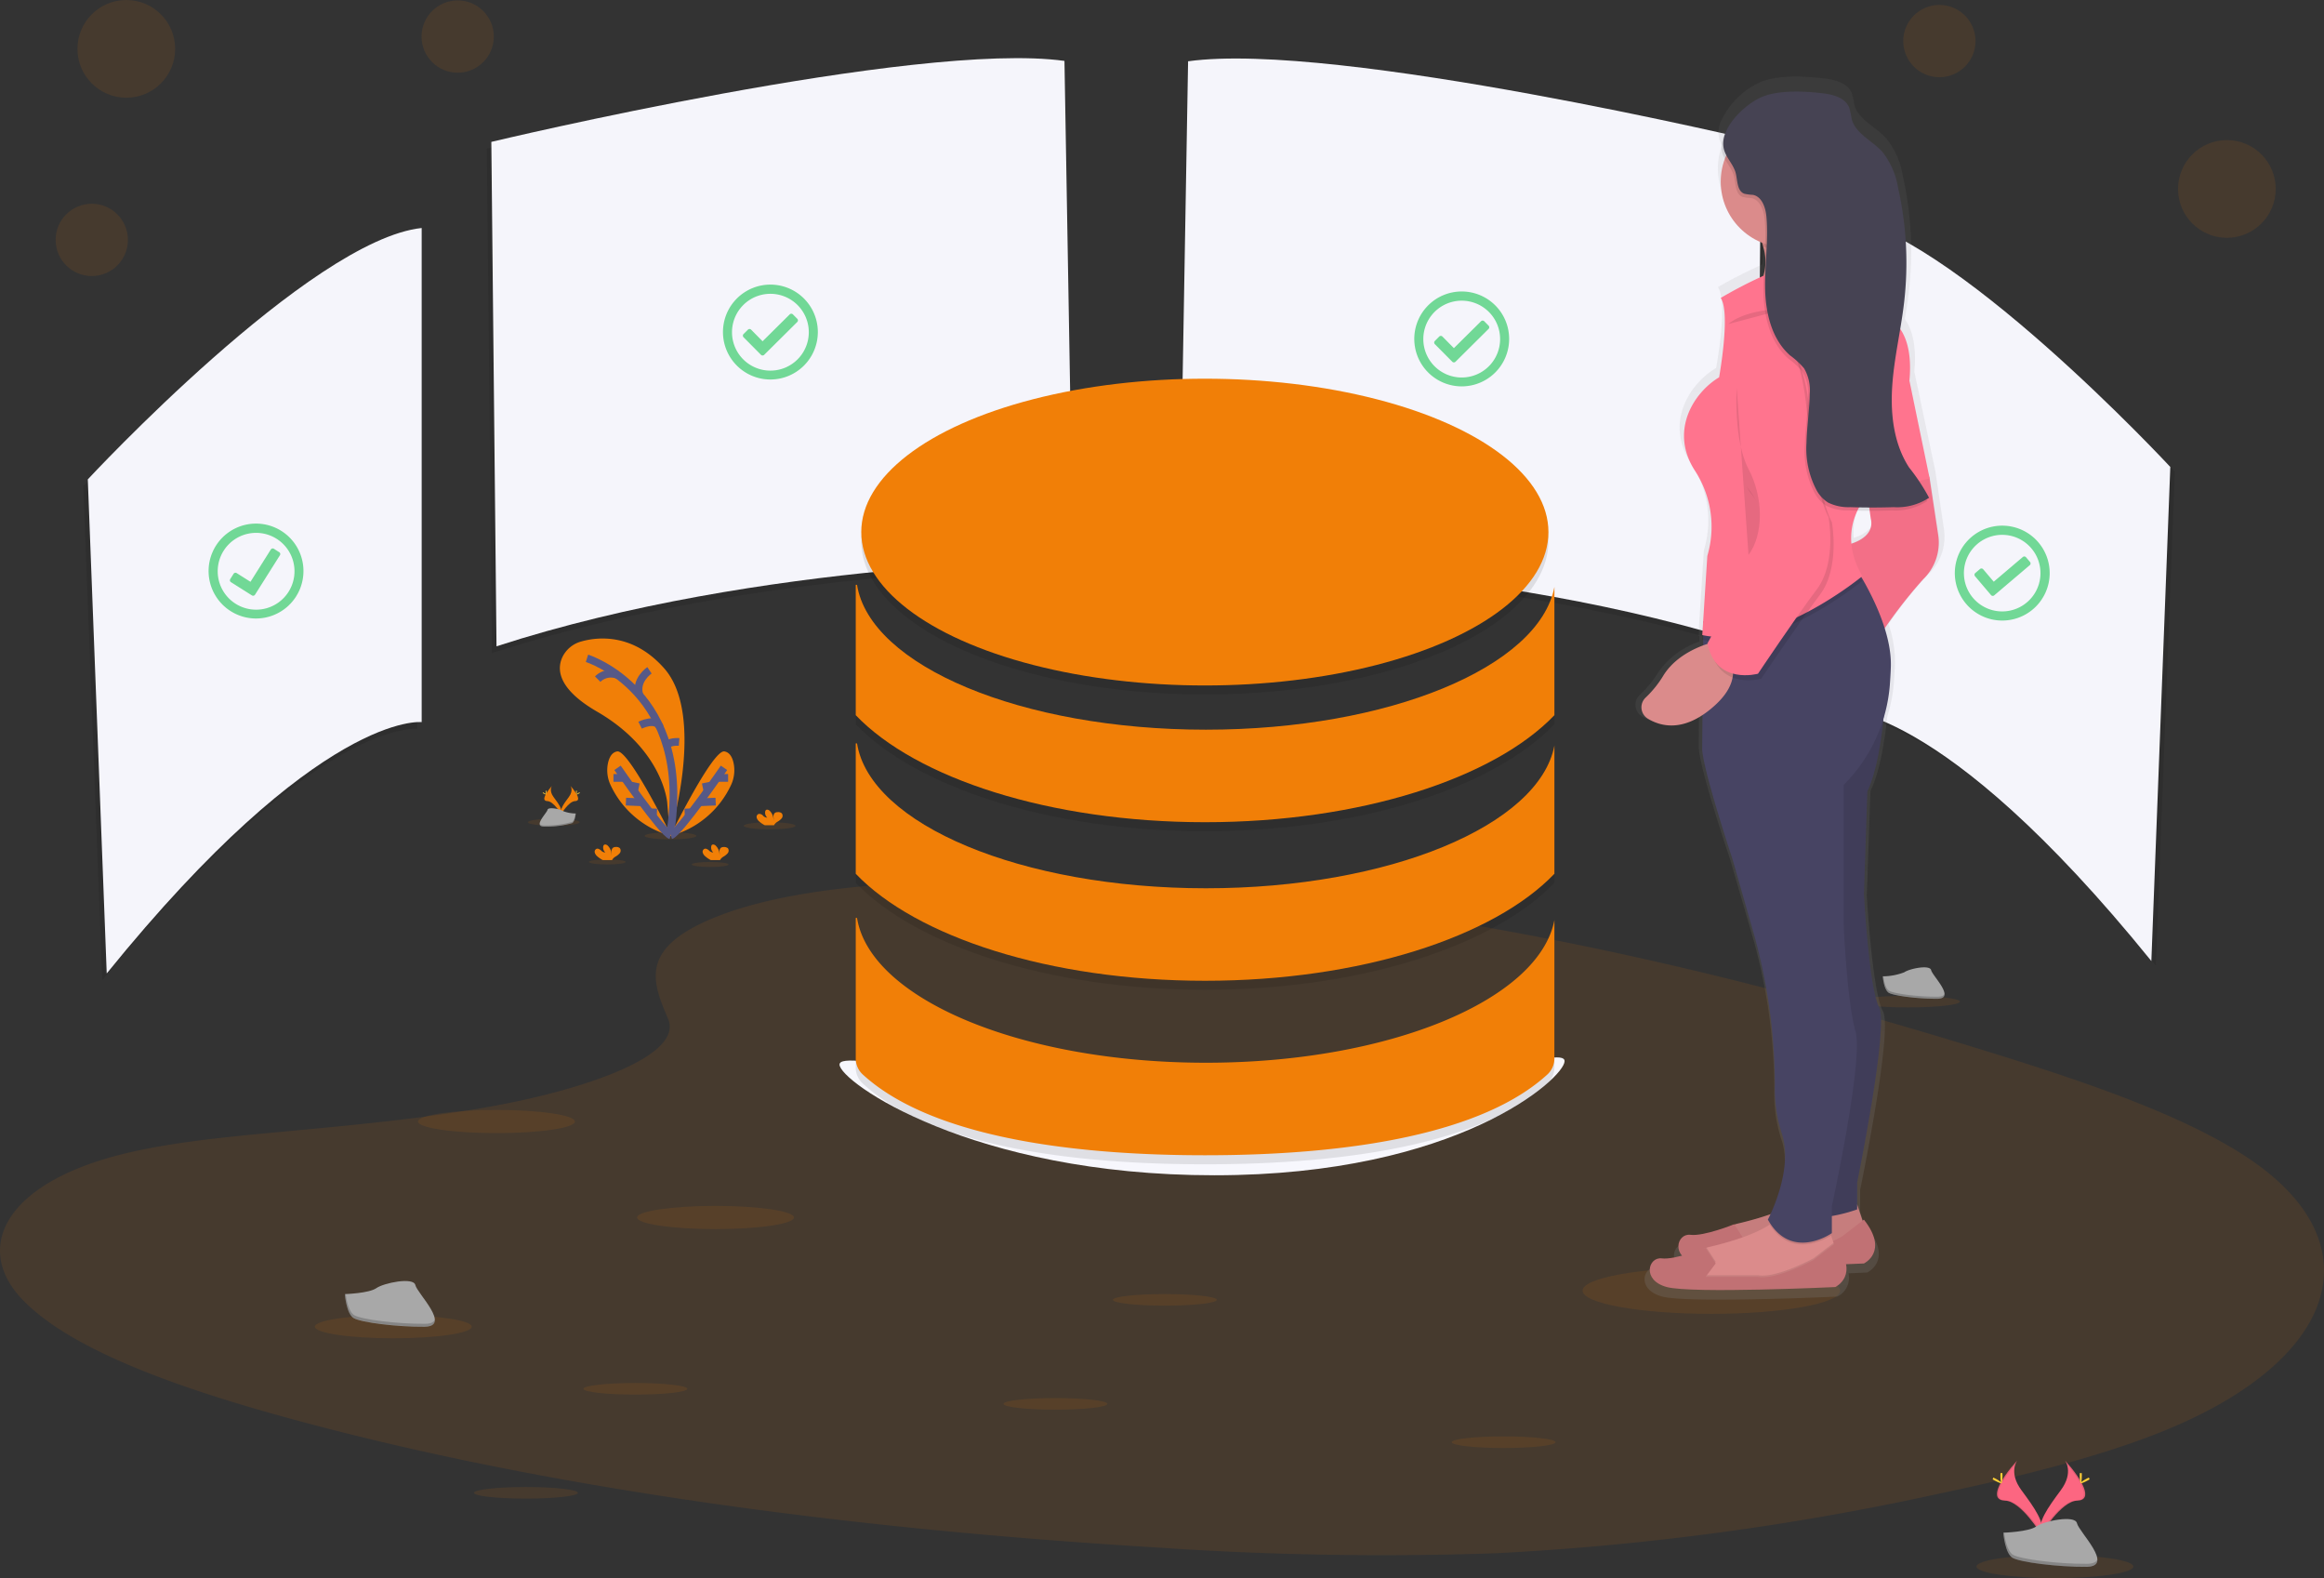 <svg xmlns="http://www.w3.org/2000/svg" xmlns:xlink="http://www.w3.org/1999/xlink" width="301.23" height="204.493" viewBox="0 0 301.23 204.493">
  <rect x="0" y="0" width="301.23" height="204.493" fill="#333333" stroke="none"/>
  <defs>
    <linearGradient id="linear-gradient" x1="16.614" y1="1" x2="16.614" gradientUnits="objectBoundingBox">
      <stop offset="0" stop-color="gray" stop-opacity="0.251"/>
      <stop offset="0.54" stop-color="gray" stop-opacity="0.122"/>
      <stop offset="1" stop-color="gray" stop-opacity="0.102"/>
    </linearGradient>
  </defs>
  <g id="undraw_server_status_5pbv" transform="translate(7.212)">
    <path id="Path_310" data-name="Path 310" d="M191.85,543c10.22-4.02,26.264-4.839,40.867-4.517,45.87,1,87.276,10.774,123.09,21.826,12.966,4,25.731,8.315,34.148,13.824,17.133,11.216,12.05,26.753-11.772,35.992-8.107,3.144-17.932,5.563-28.02,7.688a350.843,350.843,0,0,1-57.645,7.726,428.6,428.6,0,0,1-43.642-.75c-40.322-2.421-79.9-7.741-113.071-16.884-14.55-4-28.263-8.979-34.253-15.458s-2.161-14.682,12.7-18.517c6.148-1.584,13.491-2.3,20.684-2.972,10.586-.99,21.342-1.967,30.9-3.979,9.869-2.079,21.553-6.1,19.6-10.7C183.322,551.351,181.642,547.018,191.85,543Z" transform="translate(-106.055 -424.263)" fill="#f17f07" opacity="0.1"/>
    <path id="Path_311" data-name="Path 311" d="M572.925,92.352l-1.115,64.7s40.378,0,74.731,11.154l.67-65.38S592.11,89.676,572.925,92.352Z" transform="translate(-425.554 -83.531)" opacity="0.1"/>
    <path id="Path_312" data-name="Path 312" d="M570.925,89.352l-1.115,64.7s40.378,0,74.731,11.154l.67-65.38S590.11,86.676,570.925,89.352Z" transform="translate(-424.14 -81.41)" fill="#f5f5fb"/>
    <path id="Path_313" data-name="Path 313" d="M337.426,92.183l1.115,64.7s-40.378,0-74.731,11.154l-.67-65.362S318.241,89.507,337.426,92.183Z" transform="translate(-207.251 -83.412)" opacity="0.1"/>
    <path id="Path_314" data-name="Path 314" d="M339.426,89.183l1.115,64.7s-40.378,0-74.731,11.154l-.67-65.362S320.241,86.507,339.426,89.183Z" transform="translate(-208.666 -81.29)" fill="#f5f5fb"/>
    <path id="Path_315" data-name="Path 315" d="M862.65,160.51v64.025s13.174-1.56,40.823,32.57l2.456-64.024S877.151,162.073,862.65,160.51Z" transform="translate(-631.247 -131.989)" opacity="0.1"/>
    <path id="Path_316" data-name="Path 316" d="M860.65,158.51v64.025s13.174-1.56,40.823,32.57l2.456-64.024S875.151,160.073,860.65,158.51Z" transform="translate(-629.832 -130.574)" fill="#f5f5fb"/>
    <path id="Path_317" data-name="Path 317" d="M127.756,167v64.027s-13.174-1.56-40.823,32.57L84.48,199.573S113.256,168.566,127.756,167Z" transform="translate(-80.897 -136.579)" opacity="0.1"/>
    <path id="Path_318" data-name="Path 318" d="M129.756,164v64.027s-13.174-1.56-40.823,32.57L86.48,196.573S115.256,165.566,129.756,164Z" transform="translate(-82.311 -134.457)" fill="#f5f5fb"/>
    <path id="Path_319" data-name="Path 319" d="M513.277,531.589c0,2.181-13.851,14.785-45.378,14.785s-48.6-12.164-48.6-14.345,17.657,3.22,49.184,3.22S513.277,529.405,513.277,531.589Z" transform="translate(-317.693 -394.084)" fill="#f7f7fd"/>
    <ellipse id="Ellipse_9" data-name="Ellipse 9" cx="3.355" cy="0.46" rx="3.355" ry="0.46" transform="translate(89.19 106.546)" fill="#f17f07" opacity="0.1"/>
    <ellipse id="Ellipse_10" data-name="Ellipse 10" cx="3.355" cy="0.46" rx="3.355" ry="0.46" transform="translate(76.341 107.848)" fill="#f17f07" opacity="0.1"/>
    <ellipse id="Ellipse_11" data-name="Ellipse 11" cx="3.355" cy="0.46" rx="3.355" ry="0.46" transform="translate(61.211 106.086)" fill="#f17f07" opacity="0.1"/>
    <ellipse id="Ellipse_12" data-name="Ellipse 12" cx="2.383" cy="0.328" rx="2.383" ry="0.328" transform="translate(82.457 111.689)" fill="#f17f07" opacity="0.1"/>
    <ellipse id="Ellipse_13" data-name="Ellipse 13" cx="2.383" cy="0.328" rx="2.383" ry="0.328" transform="translate(69.122 111.361)" fill="#f17f07" opacity="0.1"/>
    <path id="Path_320" data-name="Path 320" d="M309.753,371.166s4.7-15.42-.738-21.594c-4.069-4.62-8.7-4.078-10.744-3.493a3.823,3.823,0,0,0-2.468,2.049c-.723,1.56-.586,4.1,4.514,7.05,8.546,4.948,9.076,11.737,9.076,11.737Z" transform="translate(-230.128 -262.96)" fill="#f17f07"/>
    <path id="Path_321" data-name="Path 321" d="M307.48,354.46s13.865,4.336,10.756,22.9" transform="translate(-238.61 -269.157)" fill="none" stroke="#565987" stroke-miterlimit="10" stroke-width="1"/>
    <path id="Path_322" data-name="Path 322" d="M331.706,359.77s-1.909,1.285-1.3,3.22" transform="translate(-254.738 -272.913)" fill="none" stroke="#565987" stroke-miterlimit="10" stroke-width="1"/>
    <path id="Path_323" data-name="Path 323" d="M312.23,361.916a2.406,2.406,0,0,1,2.585-.533" transform="translate(-241.97 -273.914)" fill="none" stroke="#565987" stroke-miterlimit="10" stroke-width="1"/>
    <path id="Path_324" data-name="Path 324" d="M331,383.121s2.049-1.039,2.579.263" transform="translate(-255.244 -289.15)" fill="none" stroke="#565987" stroke-miterlimit="10" stroke-width="1"/>
    <path id="Path_325" data-name="Path 325" d="M344.486,391.461s-1.54-.123-1.566.612" transform="translate(-263.675 -295.321)" fill="none" stroke="#565987" stroke-miterlimit="10" stroke-width="1"/>
    <path id="Path_326" data-name="Path 326" d="M324.774,406.621s-5.51-11.207-7.026-10.961c-.717.117-1.048.823-1.2,1.534a4.508,4.508,0,0,0,.293,2.729A12.136,12.136,0,0,0,324.774,406.621Z" transform="translate(-244.958 -298.293)" fill="#f17f07"/>
    <path id="Path_327" data-name="Path 327" d="M321,402.93s5.782,8.385,6.9,8.754" transform="translate(-248.172 -303.437)" fill="none" stroke="#565987" stroke-miterlimit="10" stroke-width="1"/>
    <line id="Line_1" data-name="Line 1" x2="1.35" transform="translate(72.304 100.801)" fill="none" stroke="#565987" stroke-miterlimit="10" stroke-width="1"/>
    <line id="Line_2" data-name="Line 2" x2="2.114" y2="0.091" transform="translate(73.92 103.87)" fill="none" stroke="#565987" stroke-miterlimit="10" stroke-width="1"/>
    <line id="Line_3" data-name="Line 3" x1="0.231" y2="1.101" transform="translate(74.977 101.416)" fill="none" stroke="#565987" stroke-miterlimit="10" stroke-width="1"/>
    <line id="Line_4" data-name="Line 4" x1="0.041" y2="1.001" transform="translate(77.416 104.768)" fill="none" stroke="#565987" stroke-miterlimit="10" stroke-width="1"/>
    <path id="Path_328" data-name="Path 328" d="M344.31,406.621s5.507-11.207,7.026-10.961c.72.117,1.051.823,1.2,1.534a4.529,4.529,0,0,1-.293,2.729A12.136,12.136,0,0,1,344.31,406.621Z" transform="translate(-264.658 -298.293)" fill="#f17f07"/>
    <path id="Path_329" data-name="Path 329" d="M351.487,402.93s-5.782,8.385-6.9,8.754" transform="translate(-264.856 -303.437)" fill="none" stroke="#565987" stroke-miterlimit="10" stroke-width="1"/>
    <line id="Line_5" data-name="Line 5" x1="1.35" transform="translate(85.815 100.801)" fill="none" stroke="#565987" stroke-miterlimit="10" stroke-width="1"/>
    <line id="Line_6" data-name="Line 6" x1="2.117" y2="0.091" transform="translate(83.432 103.87)" fill="none" stroke="#565987" stroke-miterlimit="10" stroke-width="1"/>
    <line id="Line_7" data-name="Line 7" x2="0.231" y2="1.101" transform="translate(84.26 101.416)" fill="none" stroke="#565987" stroke-miterlimit="10" stroke-width="1"/>
    <line id="Line_8" data-name="Line 8" x2="0.041" y2="1.001" transform="translate(82.012 104.768)" fill="none" stroke="#565987" stroke-miterlimit="10" stroke-width="1"/>
    <path id="Path_330" data-name="Path 330" d="M311.21,438.388a.955.955,0,0,1-.313-.474.416.416,0,0,1,.22-.48c.2-.079.416.061.586.2a.773.773,0,0,0,.562.272.861.861,0,0,1-.266-.8.369.369,0,0,1,.076-.164c.111-.12.313-.067.448.026a1.666,1.666,0,0,1,.545,1.4,2.505,2.505,0,0,0,0-.586.585.585,0,0,1,.217-.509.662.662,0,0,1,.328-.079.685.685,0,0,1,.536.152.539.539,0,0,1-.021.659,2.093,2.093,0,0,1-.553.442,1.192,1.192,0,0,0-.4.378.274.274,0,0,0-.029.067h-1.2a3.484,3.484,0,0,1-.738-.5Z" transform="translate(-241.017 -327.442)" fill="#f17f07"/>
    <path id="Path_331" data-name="Path 331" d="M382.909,422.973a.948.948,0,0,1-.313-.471.418.418,0,0,1,.22-.483.615.615,0,0,1,.586.2.759.759,0,0,0,.562.269.858.858,0,0,1-.266-.8.328.328,0,0,1,.076-.161c.111-.12.313-.07.448.023a1.668,1.668,0,0,1,.544,1.4,2.527,2.527,0,0,0,0-.586.586.586,0,0,1,.217-.509.629.629,0,0,1,.328-.076.673.673,0,0,1,.536.152.533.533,0,0,1-.02.656,2.093,2.093,0,0,1-.553.442,1.221,1.221,0,0,0-.4.378.276.276,0,0,0-.029.067h-1.2A3.379,3.379,0,0,1,382.909,422.973Z" transform="translate(-291.725 -316.541)" fill="#f17f07"/>
    <path id="Path_332" data-name="Path 332" d="M359.011,438.388a.954.954,0,0,1-.313-.474.419.419,0,0,1,.22-.48c.2-.079.416.061.586.2a.776.776,0,0,0,.562.272.858.858,0,0,1-.263-.8.334.334,0,0,1,.073-.164c.111-.12.313-.067.448.026a1.667,1.667,0,0,1,.547,1.4,2.691,2.691,0,0,0,0-.586.586.586,0,0,1,.217-.509.878.878,0,0,1,.864.073.533.533,0,0,1-.021.659,2.05,2.05,0,0,1-.553.442,1.246,1.246,0,0,0-.4.378.463.463,0,0,0-.029.067h-1.2A3.431,3.431,0,0,1,359.011,438.388Z" transform="translate(-274.824 -327.442)" fill="#f17f07"/>
    <path id="Path_333" data-name="Path 333" d="M289.574,410.89s-.448.586.208,1.464,1.2,1.637.981,2.19c0,0-.992-1.648-1.8-1.672S288.7,411.88,289.574,410.89Z" transform="translate(-225.236 -309.067)" fill="#f17f07"/>
    <path id="Path_334" data-name="Path 334" d="M289.579,410.89a.691.691,0,0,0-.091.184c-.788.922-1.206,1.786-.451,1.806.706.021,1.552,1.282,1.757,1.6a.533.533,0,0,1-.023.073s-.992-1.648-1.8-1.672S288.7,411.88,289.579,410.89Z" transform="translate(-225.241 -309.067)" opacity="0.1"/>
    <path id="Path_335" data-name="Path 335" d="M289.18,413.121c0,.208.023.375.053.375s.05-.167.05-.375-.026-.108-.056-.108S289.18,412.916,289.18,413.121Z" transform="translate(-225.668 -310.551)" fill="#ffd037"/>
    <path id="Path_336" data-name="Path 336" d="M287.948,413.949c.182.1.34.158.354.132s-.123-.126-.293-.223-.111-.029-.123,0S287.767,413.865,287.948,413.949Z" transform="translate(-224.723 -311.131)" fill="#ffd037"/>
    <path id="Path_337" data-name="Path 337" d="M297.155,410.89s.451.586-.208,1.464-1.2,1.637-.978,2.19c0,0,.99-1.648,1.8-1.672S298.042,411.88,297.155,410.89Z" transform="translate(-230.434 -309.067)" fill="#f17f07"/>
    <path id="Path_338" data-name="Path 338" d="M297.205,410.89a.691.691,0,0,1,.091.184c.788.922,1.206,1.786.451,1.806-.706.021-1.549,1.282-1.757,1.6a.533.533,0,0,0,.023.073s.99-1.648,1.8-1.672S298.092,411.88,297.205,410.89Z" transform="translate(-230.484 -309.067)" opacity="0.1"/>
    <path id="Path_339" data-name="Path 339" d="M302.752,413.121c0,.208-.021.375-.05.375s-.053-.167-.053-.375.029-.108.059-.108S302.752,412.916,302.752,413.121Z" transform="translate(-235.194 -310.551)" fill="#ffd037"/>
    <path id="Path_340" data-name="Path 340" d="M303.15,413.949c-.182.1-.34.158-.351.132s.12-.126.293-.223.111-.029.126,0S303.322,413.865,303.15,413.949Z" transform="translate(-235.299 -311.131)" fill="#ffd037"/>
    <path id="Path_341" data-name="Path 341" d="M291.213,421.508a4.609,4.609,0,0,1-1.637-.307c-.378-.269-1.932-.586-2.026-.161s-1.888,2.152-.471,2.164a12.078,12.078,0,0,0,3.674-.451C291.131,422.524,291.213,421.508,291.213,421.508Z" transform="translate(-223.798 -316.098)" fill="#a8a8a8"/>
    <path id="Path_342" data-name="Path 342" d="M287.057,424.676a12.367,12.367,0,0,0,3.674-.451c.293-.176.4-.805.439-1.095h.044s-.082,1.013-.46,1.244a11.968,11.968,0,0,1-3.674.451c-.407,0-.55-.149-.542-.366C286.595,424.594,286.753,424.673,287.057,424.676Z" transform="translate(-223.8 -317.723)" opacity="0.2"/>
    <ellipse id="Ellipse_14" data-name="Ellipse 14" cx="10.165" cy="1.502" rx="10.165" ry="1.502" transform="translate(46.974 143.823)" fill="#f17f07" opacity="0.1"/>
    <ellipse id="Ellipse_15" data-name="Ellipse 15" cx="10.165" cy="1.502" rx="10.165" ry="1.502" transform="translate(75.366 156.26)" fill="#f17f07" opacity="0.1"/>
    <ellipse id="Ellipse_16" data-name="Ellipse 16" cx="10.165" cy="1.502" rx="10.165" ry="1.502" transform="translate(33.6 170.409)" fill="#f17f07" opacity="0.1"/>
    <ellipse id="Ellipse_17" data-name="Ellipse 17" cx="10.165" cy="1.502" rx="10.165" ry="1.502" transform="translate(248.972 201.489)" fill="#f17f07" opacity="0.1"/>
    <ellipse id="Ellipse_18" data-name="Ellipse 18" cx="6.731" cy="0.752" rx="6.731" ry="0.752" transform="translate(137.043 167.68)" fill="#f17f07" opacity="0.1"/>
    <ellipse id="Ellipse_19" data-name="Ellipse 19" cx="6.731" cy="0.752" rx="6.731" ry="0.752" transform="translate(233.362 129.036)" fill="#f17f07" opacity="0.1"/>
    <ellipse id="Ellipse_20" data-name="Ellipse 20" cx="6.731" cy="0.752" rx="6.731" ry="0.752" transform="translate(180.954 186.125)" fill="#f17f07" opacity="0.1"/>
    <ellipse id="Ellipse_21" data-name="Ellipse 21" cx="6.731" cy="0.752" rx="6.731" ry="0.752" transform="translate(122.858 181.159)" fill="#f17f07" opacity="0.1"/>
    <ellipse id="Ellipse_22" data-name="Ellipse 22" cx="6.731" cy="0.752" rx="6.731" ry="0.752" transform="translate(68.413 179.207)" fill="#f17f07" opacity="0.1"/>
    <ellipse id="Ellipse_23" data-name="Ellipse 23" cx="6.731" cy="0.752" rx="6.731" ry="0.752" transform="translate(54.226 192.685)" fill="#f17f07" opacity="0.1"/>
    <g id="Group_121" data-name="Group 121" transform="translate(103.706 50.241)" opacity="0.1">
      <ellipse id="Ellipse_24" data-name="Ellipse 24" cx="44.535" cy="19.876" rx="44.535" ry="19.876" transform="translate(0.717)"/>
      <path id="Path_343" data-name="Path 343" d="M517.031,326.209c-1.97,10.364-21.439,18.5-45.171,18.5-23.939,0-43.543-8.279-45.223-18.769h-.167v16.89c7.828,8.18,25.16,13.868,45.279,13.868s37.45-5.688,45.282-13.868Z" transform="translate(-426.47 -299.228)"/>
      <path id="Path_344" data-name="Path 344" d="M517.031,396.4c-1.97,10.361-21.439,18.5-45.171,18.5-23.939,0-43.543-8.279-45.223-18.772h-.167v16.892c7.828,8.18,25.16,13.865,45.279,13.865s37.45-5.685,45.282-13.865Z" transform="translate(-426.47 -348.869)"/>
      <path id="Path_345" data-name="Path 345" d="M517.031,473.619c-1.97,10.364-21.439,18.5-45.171,18.5-23.939,0-43.543-8.276-45.223-18.769h-.167v18.216a2.808,2.808,0,0,0,.9,2.067c8.2,7.527,25,10.475,44.377,10.475s36.171-2.948,44.38-10.475a2.808,2.808,0,0,0,.9-2.067Z" transform="translate(-426.47 -403.482)"/>
    </g>
    <ellipse id="Ellipse_25" data-name="Ellipse 25" cx="44.535" cy="19.876" rx="44.535" ry="19.876" transform="translate(104.423 49.07)" fill="#f17f07"/>
    <path id="Path_346" data-name="Path 346" d="M517.031,322.209c-1.97,10.364-21.439,18.5-45.171,18.5-23.939,0-43.543-8.279-45.223-18.769h-.167v16.89c7.828,8.18,25.16,13.868,45.279,13.868s37.45-5.688,45.282-13.868Z" transform="translate(-322.764 -246.158)" fill="#f17f07"/>
    <path id="Path_347" data-name="Path 347" d="M517.031,392.4c-1.97,10.361-21.439,18.5-45.171,18.5-23.939,0-43.543-8.279-45.223-18.772h-.167v16.892c7.828,8.18,25.16,13.865,45.279,13.865s37.45-5.685,45.282-13.865Z" transform="translate(-322.764 -295.799)" fill="#f17f07"/>
    <path id="Path_348" data-name="Path 348" d="M517.031,469.619c-1.97,10.364-21.439,18.5-45.171,18.5-23.939,0-43.543-8.276-45.223-18.769h-.167v18.216a2.808,2.808,0,0,0,.9,2.067c8.2,7.527,25,10.475,44.377,10.475s36.171-2.948,44.38-10.475a2.808,2.808,0,0,0,.9-2.067Z" transform="translate(-322.764 -350.412)" fill="#f17f07"/>
    <ellipse id="Ellipse_26" data-name="Ellipse 26" cx="16.688" cy="3.004" rx="16.688" ry="3.004" transform="translate(197.917 164.238)" fill="#f17f07" opacity="0.1"/>
    <path id="Path_349" data-name="Path 349" d="M772.571,438.666c1.615.953,4.15,1.576,7.341-.477l-.028,4.548c.224,3.118,4.083,14.486,4.083,14.486l2.72,9.349a72.951,72.951,0,0,1,2.989,20.347,19.48,19.48,0,0,0,.869,6.4c1.453,3.926-.561,8.973-1.441,10.835a44.931,44.931,0,0,1-4.486,1.262,3.29,3.29,0,0,0-.4.123v-.028s-4.083,1.621-5.9,1.4a1.586,1.586,0,0,0-1.122,2.765,8.349,8.349,0,0,1-2.714.359c-1.817-.224-2.726,2.894.679,3.786s22.691,0,22.691,0a2.731,2.731,0,0,0,1.447-3.017l2.412-.1s3.4-1.559,0-5.793l-.185.135L800.8,502.9v-2.888s4.313-20.75,2.95-23.179-2.086-14.957-2.086-14.957l.477-13.572c1.228-2.535,1.856-6.517,2.176-9.629a20.2,20.2,0,0,0,.869-4.565c.056-.735.1-1.5.129-2.294a15.3,15.3,0,0,0-.83-5.137,51.619,51.619,0,0,1,5.143-6.449,6.629,6.629,0,0,0,2.047-5.793l-1.122-7.577-2.726-12.9c.342-3.584-.4-5.647-1.234-6.814.2-1.161.381-2.316.522-3.483a44.64,44.64,0,0,0-.8-15.142,10.231,10.231,0,0,0-2.148-4.817c-1.374-1.492-3.606-2.395-4.122-4.341a11.6,11.6,0,0,0-.314-1.469c-.5-1.273-2.069-1.739-3.449-1.907-2.456-.3-6.006-.522-8.367.443a10.145,10.145,0,0,0-4.846,4.5,3.864,3.864,0,0,0-.561,2.776,3.7,3.7,0,0,0,.387.953,8.631,8.631,0,0,0,5.014,11.048c.056.174.107.342.146.5a8.684,8.684,0,0,1,.224,1.217c-.045.785-.1,1.576-.129,2.367l-.084.32a58.971,58.971,0,0,0-5.7,2.905c1.357,2.008-.23,10.476-.23,10.476-3.4,2-6.8,7.128-3.174,12.478a13.351,13.351,0,0,1,1.587,11.138l-.561,8.715h0l-.112,1.744h.039l-.039.662h.1v.712a10.578,10.578,0,0,0-5.311,3.954,13.984,13.984,0,0,1-2.372,2.911,1.75,1.75,0,0,0,.28,2.855Zm27.4-23.151a8.284,8.284,0,0,1,.808-4.386h1.6a10.433,10.433,0,0,0,.2,1.054C803.035,414.175,801.2,415.112,799.967,415.516Z" transform="translate(-566.909 -345.81)" fill="url(#linear-gradient)"/>
    <path id="Path_350" data-name="Path 350" d="M808.73,614.982l.875,2.619-2.838,2.838-9.388,2.21-6.769-.656.437-2.4h0a2.9,2.9,0,0,1,2.148-2.12c2.8-.651,8.087-2.142,9.2-4.212Z" transform="translate(-575.223 -458.909)" fill="#db8b8b"/>
    <path id="Path_351" data-name="Path 351" d="M808.73,614.982l.875,2.619-2.838,2.838-9.388,2.21-6.769-.656.437-2.4h0a2.9,2.9,0,0,1,2.148-2.12c2.8-.651,8.087-2.142,9.2-4.212Z" transform="translate(-575.223 -458.909)" opacity="0.1"/>
    <path id="Path_352" data-name="Path 352" d="M788.836,624.2l1.313-1.744-1.312-2.025s-3.926,1.587-5.676,1.369-2.619,2.838.656,3.713,21.833,0,21.833,0,3.275-1.531,0-5.681l-2.838,2.187s-4.806,2.619-7.206,2.182Z" transform="translate(-571.267 -461.795)" fill="#c17174"/>
    <path id="Path_353" data-name="Path 353" d="M784,627.4l6.769.656,9.388-2.187L803,623.033l-.23-.69-.325-.976-.32-.953-6.343-1.744a3.927,3.927,0,0,1-1.284,1.284c-2.058,1.407-5.749,2.423-7.919,2.927a2.127,2.127,0,0,0-.269.084,2.8,2.8,0,0,0-1.122.679,2.861,2.861,0,0,0-.774,1.357Z" transform="translate(-572.32 -461.285)" fill="#db8b8b"/>
    <path id="Path_354" data-name="Path 354" d="M784,630.279l6.769.656,9.388-2.187L803,625.91l-.23-.69-2.608,2s-4.806,2.619-7.207,2.182h-6.775l1.312-1.744-1.178-1.817a2.807,2.807,0,0,0-1.122.679,2.858,2.858,0,0,0-.774,1.357Z" transform="translate(-572.32 -464.162)" opacity="0.1"/>
    <path id="Path_355" data-name="Path 355" d="M782.216,629.653l1.313-1.744-1.312-2.025s-3.926,1.587-5.675,1.369-2.619,2.838.656,3.713,21.833,0,21.833,0,3.275-1.531,0-5.676l-2.838,2.182s-4.806,2.619-7.207,2.182Z" transform="translate(-568.36 -464.193)" fill="#c17174"/>
    <path id="Path_356" data-name="Path 356" d="M797.61,398.21s10.482,1.122,8.973-3.275a7.8,7.8,0,0,1-.325-3.858,10.621,10.621,0,0,1,1.851-4.436l-9.826,1.526a12.26,12.26,0,0,1,1.335,3.157A6.455,6.455,0,0,1,797.61,398.21Z" transform="translate(-578.297 -359.383)" fill="#db8b8b"/>
    <path id="Path_357" data-name="Path 357" d="M819.606,496s-.219,9.388-2.4,13.976l-.437,13.319s.65,12.226,1.963,14.626-2.838,22.708-2.838,22.708v3.494s-6.988,2.619-8.973-.437l1.963-25.983-.875-36.022Z" transform="translate(-582.385 -407.411)" fill="#474463"/>
    <path id="Path_358" data-name="Path 358" d="M819.606,496s-.219,9.388-2.4,13.976l-.437,13.319s.65,12.226,1.963,14.626-2.838,22.708-2.838,22.708v3.494s-6.988,2.619-8.973-.437l1.963-25.983-.875-36.022Z" transform="translate(-582.385 -407.411)" opacity="0.1"/>
    <path id="Path_359" data-name="Path 359" d="M829.652,442.31l1.313,3.494,1.122,7.42a6.59,6.59,0,0,1-1.969,5.681A62.514,62.514,0,0,0,824,466.98l-4.145-12.445s4.145-.656,3.488-3.494a40.32,40.32,0,0,1-.432-8.076Z" transform="translate(-588.069 -383.832)" fill="#ff748e"/>
    <path id="Path_360" data-name="Path 360" d="M829.716,442.22l1.307,3.494,1.122,7.425a6.562,6.562,0,0,1-1.963,5.675,61.876,61.876,0,0,0-6.113,8.081l-4.178-12.461s4.15-.656,3.494-3.494a40.536,40.536,0,0,1-.437-8.081Z" transform="translate(-588.082 -383.793)" opacity="0.05"/>
    <path id="Path_361" data-name="Path 361" d="M802.72,619.977c2.8,4.408,7.162,1.907,7.936,1.413l-.32-.953L804,618.67A3.925,3.925,0,0,1,802.72,619.977Z" transform="translate(-580.541 -461.285)" opacity="0.1"/>
    <path id="Path_362" data-name="Path 362" d="M787.1,492.243c.219,3.056,3.926,14.189,3.926,14.189l2.619,9.164a73.126,73.126,0,0,1,2.877,19.932,19.465,19.465,0,0,0,.836,6.276c1.75,4.806-1.744,11.351-1.744,11.351,3.057,5.462,8.295,1.75,8.295,1.75V551.41s4.15-18.995,3.056-22.708-1.525-13.751-1.525-13.751V496.825a20.564,20.564,0,0,0,5.99-13.033c.051-.718.1-1.469.123-2.243.174-4.924-3.2-10.7-4.487-12.759-.314-.5-.516-.779-.516-.779l-19.276,7.65h-.045v2.406Z" transform="translate(-573.681 -395.119)" fill="#474463"/>
    <path id="Path_363" data-name="Path 363" d="M798.78,388.165a12.257,12.257,0,0,1,1.335,3.157,8.535,8.535,0,0,0,6.64-.247,10.621,10.621,0,0,1,1.851-4.436Z" transform="translate(-578.811 -359.383)" opacity="0.1"/>
    <ellipse id="Ellipse_27" data-name="Ellipse 27" cx="8.513" cy="8.513" rx="8.513" ry="8.513" transform="translate(215.825 15.031)" fill="#db8b8b"/>
    <path id="Path_364" data-name="Path 364" d="M787.1,478.031h.1c9.153,1.884,20.649-7.655,20.649-7.655a11.375,11.375,0,0,1-.8-1.626c-.314-.5-.516-.78-.516-.78l-19.276,7.65-.051.763Z" transform="translate(-573.681 -395.101)" opacity="0.1"/>
    <path id="Path_365" data-name="Path 365" d="M787.661,402.881s12.226-7.425,16.152-4.369l5.462,6.988s3.494,1.094,2.843,8.1l2.619,12.663-7.851,1.963s-4.582,4.369-.869,10.7c0,0-11.575,9.607-20.75,7.638l.656-10.257a13.316,13.316,0,0,0-1.526-10.919c-3.488-5.238-.219-10.263,3.057-12.226C787.443,413.144,788.968,404.844,787.661,402.881Z" transform="translate(-571.836 -364.273)" fill="#ff748e"/>
    <path id="Path_366" data-name="Path 366" d="M782.685,486.3s-4.588.875-6.769,4.369a13.638,13.638,0,0,1-2.288,2.855,1.727,1.727,0,0,0,.275,2.759c1.733,1.043,4.554,1.682,8.126-1.251C788.17,490.013,782.685,486.3,782.685,486.3Z" transform="translate(-567.516 -403.152)" fill="#db8b8b"/>
    <path id="Path_367" data-name="Path 367" d="M796.475,414.151s4.363-.437,5.457,10.914,2.838,13.976,2.838,13.976,1.094,5.894-1.531,9.388-7.638,10.919-7.638,10.919-5.457,1.525-6.551-3.926l6.769-12.663s1.088-4.369-1.531-7.425S789.706,411.964,796.475,414.151Z" transform="translate(-574.537 -371.393)" opacity="0.1"/>
    <path id="Path_368" data-name="Path 368" d="M795.717,412.982s4.363-.437,5.457,10.919,2.838,13.97,2.838,13.97,1.122,5.894-1.525,9.388-7.616,10.919-7.616,10.919-5.457,1.526-6.55-3.926l6.769-12.663s1.094-4.369-1.531-7.425S788.948,410.8,795.717,412.982Z" transform="translate(-574.217 -370.88)" fill="#ff748e"/>
    <path id="Path_369" data-name="Path 369" d="M795.048,427.71s-.432,6.769,1.531,10.482,1.963,8.513,0,11.132" transform="translate(-577.154 -377.42)" opacity="0.1"/>
    <path id="Path_370" data-name="Path 370" d="M793.14,410.007s1.744-1.744,6.769-1.963,7.2-1.744,7.2-1.744" transform="translate(-576.334 -368.017)" opacity="0.1"/>
    <path id="Path_371" data-name="Path 371" d="M804.589,360.207c1.329.163,2.843.617,3.32,1.862a12.407,12.407,0,0,1,.308,1.441c.494,1.907,2.642,2.8,3.965,4.251a10.2,10.2,0,0,1,2.064,4.728,44.4,44.4,0,0,1,.768,14.834c-.426,3.617-1.3,7.184-1.542,10.818s.2,7.464,2.187,10.521a25.377,25.377,0,0,1,2.591,3.926,7.565,7.565,0,0,1-4.593,1.217q-2.8.1-5.636,0a5.986,5.986,0,0,1-2.86-.6,4.412,4.412,0,0,1-1.5-1.61,11.524,11.524,0,0,1-1.3-6.13c.045-2.114.381-4.217.421-6.337a5.506,5.506,0,0,0-.735-3.32,10.7,10.7,0,0,0-1.828-1.682c-2.339-2.075-3.141-5.4-3.219-8.519s.437-6.248.174-9.36c-.1-1.217-.561-2.681-1.755-2.916a6.381,6.381,0,0,1-1.122-.146c-.959-.37-.864-1.722-1.122-2.714-.309-1.122-1.262-1.98-1.531-3.1-.628-2.642,2.737-5.8,4.941-6.73S802.228,359.915,804.589,360.207Z" transform="translate(-575.641 -347.666)" opacity="0.1"/>
    <path id="Path_372" data-name="Path 372" d="M804.979,359.434c1.329.163,2.843.617,3.32,1.867a12.055,12.055,0,0,1,.308,1.436c.494,1.907,2.642,2.8,3.965,4.251a10.206,10.206,0,0,1,2.064,4.728,44.4,44.4,0,0,1,.763,14.851c-.421,3.617-1.3,7.184-1.536,10.824s.2,7.459,2.187,10.515a25.676,25.676,0,0,1,2.591,3.926,7.529,7.529,0,0,1-4.593,1.217q-2.8.09-5.636,0a5.978,5.978,0,0,1-2.86-.595,4.427,4.427,0,0,1-1.5-1.615,11.523,11.523,0,0,1-1.3-6.13c.045-2.114.382-4.217.421-6.332a5.655,5.655,0,0,0-.734-3.32,10.515,10.515,0,0,0-1.828-1.682c-2.339-2.075-3.141-5.4-3.219-8.519s.438-6.248.174-9.36c-.1-1.217-.561-2.681-1.755-2.916a6.381,6.381,0,0,1-1.122-.146c-.959-.37-.864-1.722-1.122-2.714-.308-1.122-1.262-1.974-1.531-3.1-.628-2.641,2.737-5.8,4.941-6.73S802.635,359.143,804.979,359.434Z" transform="translate(-575.812 -347.331)" fill="#464353"/>
    <path id="Path_373" data-name="Path 373" d="M200.28,631.763s3.138-.1,4.081-.77,4.825-1.478,5.059-.4,4.714,5.369,1.171,5.4-8.227-.553-9.172-1.127S200.28,631.763,200.28,631.763Z" transform="translate(-162.795 -464.076)" fill="#a8a8a8"/>
    <path id="Path_374" data-name="Path 374" d="M210.656,639.679c-3.54.029-8.227-.55-9.169-1.124-.717-.439-1-2.008-1.1-2.734h-.105s.2,2.529,1.142,3.1,5.63,1.154,9.172,1.127c1.022,0,1.373-.372,1.355-.91C211.806,639.477,211.417,639.679,210.656,639.679Z" transform="translate(-162.795 -468.145)" opacity="0.2"/>
    <path id="Path_375" data-name="Path 375" d="M881.17,492.4a7.893,7.893,0,0,0,2.8-.53c.65-.463,3.311-1.013,3.472-.272s3.238,3.686.805,3.706-5.647-.381-6.294-.773S881.17,492.4,881.17,492.4Z" transform="translate(-644.345 -365.888)" fill="#a8a8a8"/>
    <path id="Path_376" data-name="Path 376" d="M888.293,497.849c-2.43.018-5.647-.381-6.294-.773-.495-.293-.691-1.379-.755-1.877h-.073s.138,1.736.785,2.131,3.865.79,6.294.773c.7,0,.946-.255.931-.627C889.083,497.706,888.817,497.844,888.293,497.849Z" transform="translate(-644.345 -368.694)" opacity="0.2"/>
    <circle id="Ellipse_28" data-name="Ellipse 28" cx="6.332" cy="6.332" r="6.332" transform="translate(2.828 0)" fill="#f17f07" opacity="0.1"/>
    <circle id="Ellipse_29" data-name="Ellipse 29" cx="6.332" cy="6.332" r="6.332" transform="translate(275.098 18.151)" fill="#f17f07" opacity="0.1"/>
    <circle id="Ellipse_30" data-name="Ellipse 30" cx="4.684" cy="4.684" r="4.684" transform="translate(0 26.401)" fill="#f17f07" opacity="0.1"/>
    <circle id="Ellipse_31" data-name="Ellipse 31" cx="4.684" cy="4.684" r="4.684" transform="translate(47.428 0.053)" fill="#f17f07" opacity="0.1"/>
    <circle id="Ellipse_32" data-name="Ellipse 32" cx="4.684" cy="4.684" r="4.684" transform="translate(239.481 0.638)" fill="#f17f07" opacity="0.1"/>
    <path id="Path_377" data-name="Path 377" d="M954.067,709.49s1.171,1.534-.542,3.85-3.127,4.268-2.556,5.712c0,0,2.585-4.3,4.684-4.359S956.379,712.078,954.067,709.49Z" transform="translate(-693.618 -520.247)" fill="#fc6681"/>
    <path id="Path_378" data-name="Path 378" d="M954.215,709.49a1.88,1.88,0,0,1,.237.483c2.049,2.412,3.15,4.664,1.171,4.719-1.839.053-4.043,3.34-4.573,4.172a1.575,1.575,0,0,0,.064.187s2.585-4.3,4.684-4.359S956.528,712.078,954.215,709.49Z" transform="translate(-693.766 -520.247)" opacity="0.1"/>
    <path id="Path_379" data-name="Path 379" d="M968.649,715.325c0,.539-.061.978-.135.978s-.135-.439-.135-.978.076-.293.149-.293S968.649,714.783,968.649,715.325Z" transform="translate(-706.023 -524.127)" fill="#ffd037"/>
    <path id="Path_380" data-name="Path 380" d="M969.615,717.479c-.474.258-.878.413-.925.348s.322-.328.793-.586.293-.07.325,0S970.09,717.221,969.615,717.479Z" transform="translate(-706.239 -525.637)" fill="#ffd037"/>
    <path id="Path_381" data-name="Path 381" d="M934.364,709.49s-1.171,1.534.542,3.85,3.127,4.268,2.556,5.712c0,0-2.588-4.3-4.684-4.359S932.048,712.078,934.364,709.49Z" transform="translate(-680.11 -520.247)" fill="#fc6681"/>
    <path id="Path_382" data-name="Path 382" d="M934.369,709.49a1.941,1.941,0,0,0-.24.483c-2.049,2.412-3.147,4.664-1.171,4.719,1.839.053,4.046,3.34,4.573,4.172-.018.062-.038.126-.062.187,0,0-2.588-4.3-4.684-4.359S932.053,712.078,934.369,709.49Z" transform="translate(-680.115 -520.247)" opacity="0.1"/>
    <path id="Path_383" data-name="Path 383" d="M933.25,715.325c0,.539.062.978.138.978s.135-.439.135-.978-.076-.293-.152-.293S933.25,714.783,933.25,715.325Z" transform="translate(-681.177 -524.127)" fill="#ffd037"/>
    <path id="Path_384" data-name="Path 384" d="M930.009,717.479c.474.258.878.413.922.348s-.319-.328-.793-.586-.293-.07-.322,0S929.535,717.221,930.009,717.479Z" transform="translate(-678.683 -525.637)" fill="#ffd037"/>
    <path id="Path_385" data-name="Path 385" d="M934.53,737.19s3.279-.1,4.266-.805,5.044-1.543,5.29-.416,4.924,5.612,1.224,5.642-8.6-.586-9.585-1.171S934.53,737.19,934.53,737.19Z" transform="translate(-682.083 -538.585)" fill="#a8a8a8"/>
    <path id="Path_386" data-name="Path 386" d="M945.377,745.5c-3.7.029-8.6-.586-9.588-1.171-.749-.457-1.051-2.1-1.151-2.857h-.108s.208,2.635,1.194,3.244,5.885,1.206,9.585,1.171c1.069,0,1.438-.389,1.417-.952C946.58,745.279,946.17,745.493,945.377,745.5Z" transform="translate(-682.083 -542.865)" opacity="0.2"/>
    <path id="Path_387" data-name="Path 387" d="M373.838,189.06a6.148,6.148,0,1,0,6.148,6.148A6.148,6.148,0,0,0,373.838,189.06Zm0,1.192a4.977,4.977,0,1,1-4.977,4.977,4.977,4.977,0,0,1,4.977-4.977m3.481,3.235-.559-.565a.293.293,0,0,0-.422,0l-3.513,3.481-1.481-1.5a.293.293,0,0,0-.422,0l-.562.559a.293.293,0,0,0,0,.422l2.254,2.272a.293.293,0,0,0,.422,0l4.283-4.251a.293.293,0,0,0,0-.422Z" transform="translate(-281.193 -152.181)" fill="#3acc6c" opacity="0.7"/>
    <path id="Path_388" data-name="Path 388" d="M144.715,294.995a6.148,6.148,0,1,0,4.649.775A6.148,6.148,0,0,0,144.715,294.995Zm.269,1.171a4.977,4.977,0,1,1-3.721,5.955,4.977,4.977,0,0,1,3.721-5.955m4.119,2.371-.673-.433a.293.293,0,0,0-.41.094l-2.635,4.181-1.783-1.127a.293.293,0,0,0-.41.094l-.424.673a.293.293,0,0,0,.094.41l2.705,1.707a.293.293,0,0,0,.413-.094l3.22-5.1a.293.293,0,0,0-.091-.41Z" transform="translate(-120.132 -226.989)" fill="#3acc6c" opacity="0.7"/>
    <path id="Path_389" data-name="Path 389" d="M679.908,192.1a6.148,6.148,0,1,0,6.148,6.148A6.148,6.148,0,0,0,679.908,192.1Zm0,1.192a4.977,4.977,0,1,1-4.977,4.977,4.977,4.977,0,0,1,4.977-4.977m3.481,3.235-.559-.565a.293.293,0,0,0-.422,0l-3.513,3.481-1.484-1.5a.293.293,0,0,0-.422,0l-.559.565a.293.293,0,0,0,0,.422l2.254,2.272a.293.293,0,0,0,.422,0l4.283-4.251a.293.293,0,0,0,0-.422Z" transform="translate(-497.657 -154.331)" fill="#3acc6c" opacity="0.7"/>
    <path id="Path_390" data-name="Path 390" d="M919.688,295.765a6.148,6.148,0,1,0,4.2,2.135A6.148,6.148,0,0,0,919.688,295.765Zm-.094,1.186a4.962,4.962,0,1,1-3.614,1.178,4.977,4.977,0,0,1,3.614-1.178m3.22,3.5-.515-.606a.293.293,0,0,0-.419-.035l-3.768,3.2-1.364-1.607a.293.293,0,0,0-.422-.035l-.606.515a.293.293,0,0,0-.032.419l2.07,2.439a.293.293,0,0,0,.419.035l4.6-3.905a.293.293,0,0,0,.035-.419Z" transform="translate(-666.901 -227.633)" fill="#3acc6c" opacity="0.7"/>
  </g>
</svg>
